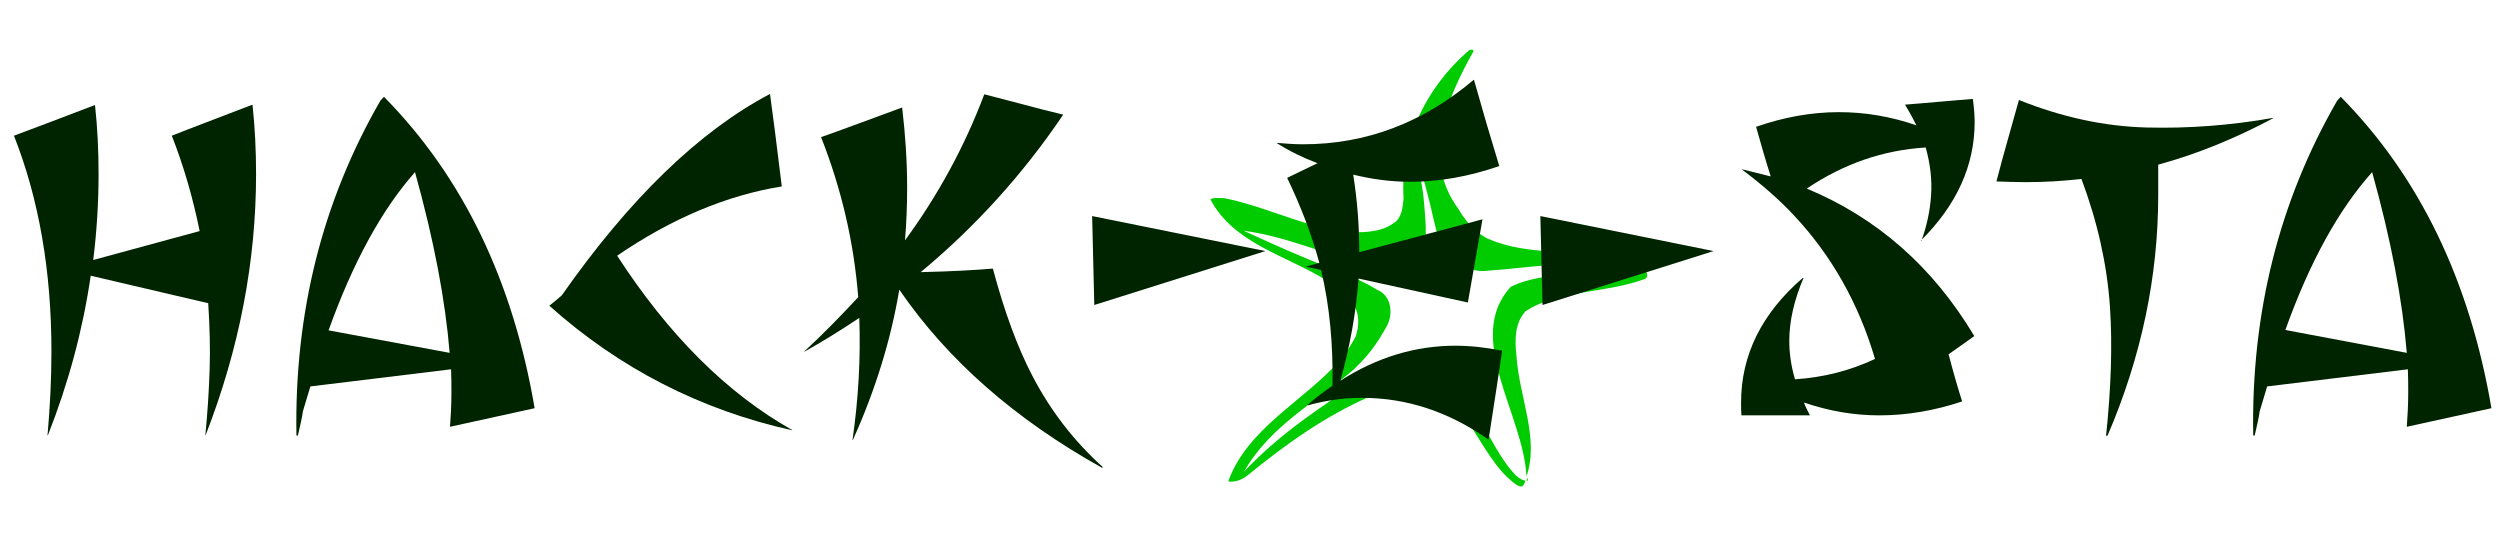 <?xml version="1.0" encoding="utf-8"?>
<!-- Generator: Adobe Illustrator 19.1.1, SVG Export Plug-In . SVG Version: 6.00 Build 0)  -->
<svg version="1.1" id="Layer_1" xmlns="http://www.w3.org/2000/svg" xmlns:xlink="http://www.w3.org/1999/xlink" x="0px" y="0px"
	 viewBox="0 0 700 150" style="enable-background:new 0 0 700 150;" xml:space="preserve">
<style type="text/css">
	.st0{fill-rule:evenodd;clip-rule:evenodd;fill:#00CC00;}
	.st1{fill:#002400;}
</style>
<g id="Shape_1">
	<g>
		<path class="st0" d="M459.8,74.8c-2-1.1-4.3-1.6-6.6-2.1c-12.4-3.2-25-0.8-36.7-5.9c-1.1-0.6-2.2-1.3-3.3-2.2
			c-0.9-0.9-1.8-1.8-2.6-2.8c-0.8-1-1.5-2-2.1-3.1c-10.7-14.2-3.4-31,4.1-44.4c-0.2-0.5-0.6-0.5-1.3-0.2
			c-12,10.4-19.3,25.2-18.3,41.5c-0.1,1.2-0.3,2.6-0.6,3.8c-0.4,1.2-1,2.4-2.1,3c-0.8,0.6-1.7,1.1-2.7,1.5c-1.9,0.7-4.1,1-6,1.1
			c-13.4,0.3-25.3-6.8-38.7-9.5c-1.3,0-2.8-0.3-4,0.3c6.6,12.6,21.7,15.8,32.8,22.9c1.1,0.6,2.1,1.3,3,2c0.9,0.7,1.8,1.4,2.6,2.2
			c2.2,2.4,3.1,4.9,3,7.4c0,1.3-0.3,2.6-0.7,3.9c-0.6,1.2-1.4,2.4-2.1,3.6c-0.8,1.1-1.6,2.2-2.5,3.3c-10.1,11.3-25.8,18.9-31.1,33.7
			c2,0.3,3.8-0.5,5.3-1.6c10.9-8.9,21.7-16.6,34.2-22.1c1.2-0.5,2.3-1,3.5-1.5c1.2-0.5,2.3-0.9,3.5-1.4c1.2-0.4,2.4-0.7,3.6-0.9
			c4.8-0.8,9.4,0.4,13.3,5.7c0.9,1,1.7,2.1,2.5,3.3c4.1,5.8,7.5,12.7,12.1,17.2c1.5,1.3,4,3.9,4.8,2.1c0.2-0.3,0.3-0.6,0.4-1
			c-1.4-0.3-2.5-1.2-3.5-2.4c-4.8-5.4-8.4-14.2-13-21.2c-0.8-1.2-1.5-2.3-2.4-3.3c-3.7-5.9-10.3-7.9-16.4-6.6c-1,0.2-2,0.5-3,0.9
			c-1,0.5-2.1,1.1-3.1,1.6c-1,0.6-2,1.2-3,1.8c-12.2,8.1-24.3,15.9-34.4,26.7c7.3-12.9,20.2-19.5,30.8-28.7c1.1-1.1,2.2-2.2,3.2-3.3
			c1-1.2,2-2.4,2.8-3.6c0.6-0.9,1.3-1.8,1.8-2.8c0.6-1,1.2-1.9,1.7-3c1.5-3.4,0.8-8.1-3.1-9.6c-0.7-0.4-1.5-0.9-2.2-1.3
			c-1.5-0.8-3-1.5-4.6-2.2c-1-0.5-2.1-0.9-3.1-1.3c-9.2-3.5-18.3-7.5-27.4-11.7c9.9,1.3,19,5,28.4,7.8c1.1,0.3,2.2,0.6,3.4,0.8
			c1.1,0.2,2.2,0.4,3.4,0.6c2.8,0.3,5.8,0.5,8.5-0.1c1.1-0.2,2.2-0.7,3.2-1.2c1-0.6,1.9-1.4,2.8-2.4c0.5-0.8,0.9-1.8,1.2-2.9
			c0.2-2.3,0.1-4.7-0.1-7.1c-0.1-1.2-0.2-2.4-0.3-3.6c-0.3-4.4-1.6-8.6-1.6-13.1c0.8,4.7,2.3,9.5,3.4,14.1c0.3,1.3,0.6,2.6,0.9,3.9
			c0.6,2.6,1.3,5.1,1.9,7.6c0.4,1.4,1,2.5,1.7,3.4c1,0.8,2.1,1.4,3.2,1.9c2.7,0.9,5.5,1.9,8.3,1.5c1.6-0.1,3.2-0.3,4.8-0.4
			c11.4-1.1,22.7-2.6,34.1-0.5c-9.2,2-19.5,1.2-28.6,3.9c-1.3,0.4-2.5,0.9-3.8,1.5c-13.1,14.3,3.6,35.7,4.4,53.1
			c3.7-10.6-2.1-22.4-2.8-33.8c-0.5-4.5-0.5-9.2,2.6-12.5c1.1-0.7,2.2-1.3,3.3-1.8c9.2-4,20-3.6,29.5-7
			C462.1,77.9,461.1,75.6,459.8,74.8z M427.8,134.6c0,0,0-0.3,0-0.8c0-0.1,0-0.2,0-0.2c-0.1,0.3-0.2,0.7-0.4,1
			C427.5,134.5,427.7,134.6,427.8,134.6z"/>
	</g>
</g>
<g>
	<path class="st1" d="M70.7,29.3c0.7,6.6,1,13,1,19.4c0,24.6-4.7,48.9-14.1,73.1h-0.1c0.6-6.1,1-12.2,1.2-18.4
		c0.2-6.1,0-12.3-0.4-18.5l-32.9-7.7c-2.2,15.1-6.2,30-12,44.7h-0.1c0.7-7.8,1.1-15.6,1.1-23.5c0-22.5-3.5-42.7-10.5-60.4
		c5-1.9,12.6-4.7,22.7-8.6c0.7,6.4,1,12.8,1,19.3c0,8-0.5,16.1-1.5,24.1l29.8-8.1c-1.9-9.4-4.5-18.3-7.8-26.7
		C53.1,36,60.6,33.2,70.7,29.3z"/>
	<path class="st1" d="M149.7,114.3l-23.7,5.2c0.2-2.8,0.4-5.9,0.4-9.5c0-2,0-4.3-0.1-6.6l-39.4,4.8l-2.1,7c-0.2,1.6-0.7,3.8-1.4,6.8
		l-0.4-0.1c-0.6-34.4,7.3-65.6,23.5-93.7l1-1.1C129.6,49.5,143.6,78.6,149.7,114.3z M125.9,98.8c-1.2-14.7-4.4-31.6-9.7-50.6
		C106.9,58.7,98.8,73.5,92,92.5L125.9,98.8z"/>
	<path class="st1" d="M221.9,120.5c-25.7-5.7-48.4-17.3-68.1-34.9c0.8-0.6,2-1.6,3.5-2.9c19-27.1,38.4-45.9,58.3-56.4
		c0.8,5.7,1.9,14.4,3.3,25.9c-15.5,2.5-30.9,9-46.1,19.4c14.4,22.2,30.7,38.5,49,48.8V120.5z"/>
	<path class="st1" d="M308.6,131c-24.4-13.6-43.3-30.2-56.8-49.9c-2.3,13.8-6.6,27.9-13,42.1h-0.1c1.7-11.8,2.3-23.2,1.9-34.2
		c-5.5,3.7-10.6,6.8-15.4,9.5v-0.1c5-4.6,10-9.7,15.1-15.2c-1.2-15.4-4.7-30.3-10.4-44.8c3.7-1.3,7.5-2.7,11.3-4.1l11.4-4.2
		c0.9,7.6,1.4,15.1,1.4,22.5c0,5-0.2,9.9-0.6,14.7c9.3-12.7,16.7-26.3,22.2-40.9l11.1,2.9c3.6,1,7.3,1.9,11,2.8
		c-11.2,16.6-24.5,31.3-39.9,44.1c8.8-0.2,15.6-0.6,20.2-1c3.2,12,6.9,22.1,11.1,30.1c5,9.6,11.5,18.1,19.6,25.4V131z"/>
	<path class="st1" d="M354.3,70.3l-47.9,15.1l-0.6-24.9L354.3,70.3z"/>
	<path class="st1" d="M420.6,98.2c-0.8,5.6-2.1,13.9-3.8,24.9c-11.1-7.8-22.9-11.7-35.4-11.7c-2.9,0-5.6,0.2-8.2,0.6
		c-2.6,0.4-4.9,0.9-7,1.5v-0.2c1.8-1.6,4.1-3.4,6.9-5.3c0.2-11.5-0.8-22.4-3.2-32.4l-4.1-0.9v-0.1l3.6-1c-2.1-7.9-5.2-15.9-9-23.8
		c1.9-0.9,4.7-2.3,8.5-4.1c-4-1.5-7.9-3.4-11.5-5.7V40c2.5,0.2,5,0.4,7.4,0.4c17.7,0,33.6-6,47.9-18.1l3.5,12.2c1.2,4,2.4,8,3.6,12
		c-8.4,2.9-16.7,4.4-24.9,4.4c-5.4,0-10.7-0.7-16-2c1.2,7.5,1.7,14.8,1.7,21.7l34.5-9.2L411,84.7L380.4,78c-0.7,9.5-2.4,19-5.1,28.6
		c10.3-6.6,21.1-9.8,32.2-9.8C411.8,96.8,416.2,97.3,420.6,98.2z"/>
	<path class="st1" d="M479.8,70.3l-47.9,15.1l-0.6-24.9L479.8,70.3z"/>
	<path class="st1" d="M552.8,94.1c-1.6,1.2-4,2.8-7.2,5.1c1.5,5.7,2.8,10.1,3.8,13.2c-7.8,2.6-15.5,3.9-23.2,3.9
		c-7.1,0-14.1-1.2-21.1-3.6c0.4,1.1,1,2.3,1.7,3.6h-19.2c-0.1-1.2-0.1-2.4-0.1-3.6c0-13.3,5.8-25,17.3-34.9h0.2
		c-2.6,6.1-4,12-4,17.6c0,3.5,0.5,7.1,1.6,10.8c7.9-0.5,15.4-2.4,22.4-5.7c-4.6-15.6-12.2-29-22.7-40.2c-4-4.3-8.8-8.5-14.5-12.8
		v-0.1l8,2c-0.7-2.2-1.4-4.5-2.1-6.9l-2-7c7.8-2.7,15.5-4.1,23.2-4.1c7.3,0,14.5,1.2,21.7,3.7c-1.3-2.6-2.4-4.5-3.2-5.8
		c2.1-0.2,5.3-0.4,9.5-0.8c4.2-0.4,7.4-0.6,9.5-0.8c0.3,2.2,0.5,4.4,0.5,6.5c0,12.1-5,23.2-15.1,33.2H538c1.5-4.1,2.4-8.3,2.7-12.7
		c0.3-4.3-0.2-8.7-1.5-13.4c-11.8,0.7-22.9,4.5-33.3,11.5C525.6,61,541.2,74.7,552.8,94.1z"/>
	<path class="st1" d="M636.5,33.1c-10.7,5.7-21.5,10.1-32.2,13c0,2.9,0,5.7,0,8.5c0,22.8-4.7,45.3-14.2,67.4h-0.4
		c1.4-13.3,1.8-25.3,1.1-35.9c-0.8-12-3.5-24-8-36c-5.2,0.6-10.4,0.9-15.5,0.9c-2.8,0-5.6-0.1-8.3-0.2c1-3.8,2-7.6,3.1-11.4
		l3.2-11.4c12,4.8,23.9,7.4,35.8,7.7c11.8,0.3,23.6-0.6,35.4-2.7V33.1z"/>
	<path class="st1" d="M697.6,114.3l-23.7,5.2c0.2-2.8,0.4-5.9,0.4-9.5c0-2,0-4.3-0.1-6.6l-39.4,4.8l-2.1,7c-0.2,1.6-0.7,3.8-1.4,6.8
		l-0.4-0.1c-0.6-34.4,7.3-65.6,23.5-93.7l1-1.1C677.5,49.5,691.5,78.6,697.6,114.3z M673.9,98.8c-1.2-14.7-4.4-31.6-9.7-50.6
		c-9.4,10.5-17.5,25.2-24.3,44.2L673.9,98.8z"/>
</g>
<g>
</g>
<g>
</g>
<g>
</g>
<g>
</g>
<g>
</g>
<g>
</g>
</svg>
